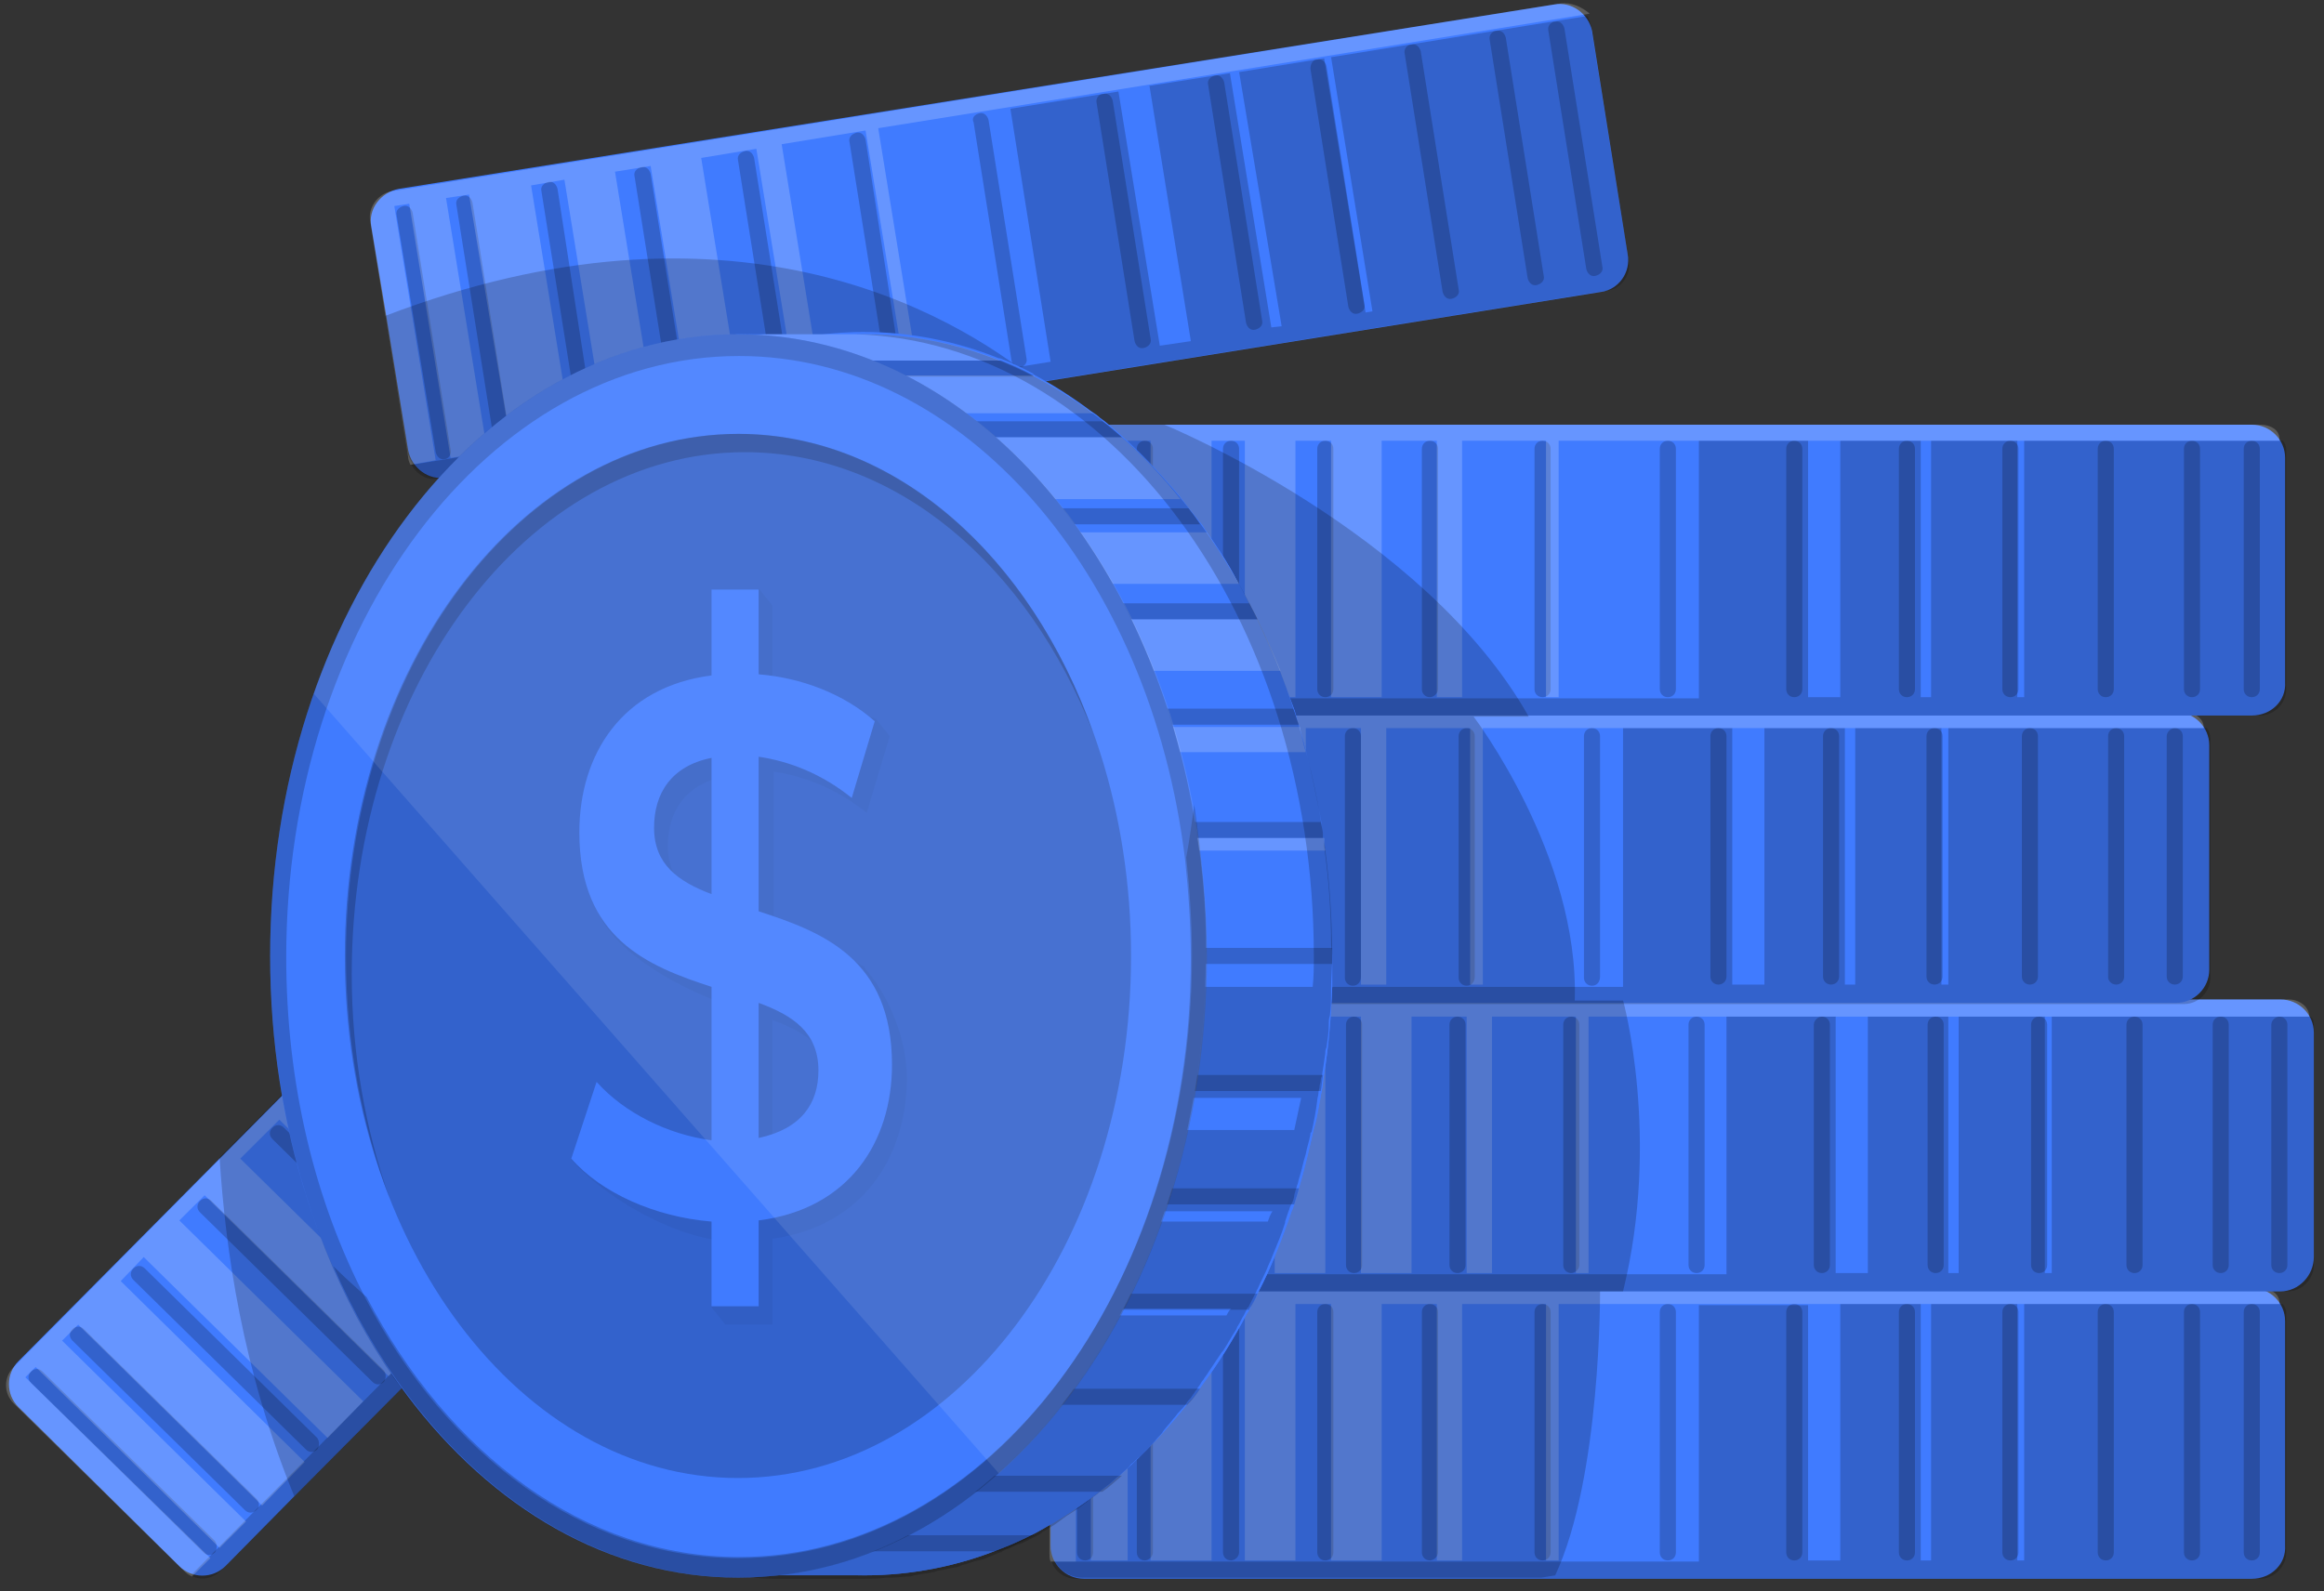 <svg width="146" height="100" viewBox="0 0 146 100" fill="none" xmlns="http://www.w3.org/2000/svg">
<rect x="0" y="0" width="146" height="100" fill="#333333" stroke="none"/>
<g clip-path="url(#clip0_1175_8712)">
<path d="M141.463 99.213H68.096C66.941 99.213 66.002 98.277 66.002 97.126V83.024C66.002 81.873 66.941 80.938 68.096 80.938H141.463C142.618 80.938 143.557 81.873 143.557 83.024V97.126C143.629 98.277 142.69 99.213 141.463 99.213Z" fill="#407BFF"/>
<path opacity="0.2" d="M104.779 98.061C104.49 98.061 104.273 97.846 104.273 97.558V82.449C104.273 82.161 104.49 81.945 104.779 81.945C105.068 81.945 105.284 82.161 105.284 82.449V97.558C105.284 97.846 105.068 98.061 104.779 98.061Z" fill="black"/>
<path opacity="0.2" d="M68.168 98.061C67.879 98.061 67.662 97.846 67.662 97.558V82.449C67.662 82.161 67.879 81.945 68.168 81.945C68.456 81.945 68.673 82.161 68.673 82.449V97.558C68.673 97.846 68.456 98.061 68.168 98.061Z" fill="black"/>
<path opacity="0.2" d="M71.923 98.061C71.635 98.061 71.418 97.846 71.418 97.558V82.449C71.418 82.161 71.635 81.945 71.923 81.945C72.212 81.945 72.429 82.161 72.429 82.449V97.558C72.429 97.846 72.14 98.061 71.923 98.061Z" fill="black"/>
<path opacity="0.2" d="M77.338 98.061C77.049 98.061 76.832 97.846 76.832 97.558V82.449C76.832 82.161 77.049 81.945 77.338 81.945C77.626 81.945 77.843 82.161 77.843 82.449V97.558C77.843 97.846 77.554 98.061 77.338 98.061Z" fill="black"/>
<path opacity="0.2" d="M83.259 98.061C82.971 98.061 82.754 97.846 82.754 97.558V82.449C82.754 82.161 82.971 81.945 83.259 81.945C83.548 81.945 83.765 82.161 83.765 82.449V97.558C83.765 97.846 83.548 98.061 83.259 98.061Z" fill="black"/>
<path opacity="0.2" d="M89.832 98.061C89.543 98.061 89.326 97.846 89.326 97.558V82.449C89.326 82.161 89.543 81.945 89.832 81.945C90.121 81.945 90.337 82.161 90.337 82.449V97.558C90.337 97.846 90.048 98.061 89.832 98.061Z" fill="black"/>
<path opacity="0.2" d="M96.908 98.061C96.619 98.061 96.402 97.846 96.402 97.558V82.449C96.402 82.161 96.619 81.945 96.908 81.945C97.197 81.945 97.413 82.161 97.413 82.449V97.558C97.413 97.846 97.197 98.061 96.908 98.061Z" fill="black"/>
<path opacity="0.2" d="M141.463 81.945C141.751 81.945 141.968 82.161 141.968 82.449V97.558C141.968 97.846 141.751 98.061 141.463 98.061C141.174 98.061 140.957 97.846 140.957 97.558V82.449C140.957 82.161 141.174 81.945 141.463 81.945Z" fill="black"/>
<path opacity="0.2" d="M137.707 81.945C137.995 81.945 138.212 82.161 138.212 82.449V97.558C138.212 97.846 137.995 98.061 137.707 98.061C137.418 98.061 137.201 97.846 137.201 97.558V82.449C137.201 82.161 137.418 81.945 137.707 81.945Z" fill="black"/>
<path opacity="0.2" d="M132.291 81.945C132.579 81.945 132.796 82.161 132.796 82.449V97.558C132.796 97.846 132.579 98.061 132.291 98.061C132.002 98.061 131.785 97.846 131.785 97.558V82.449C131.785 82.161 132.002 81.945 132.291 81.945Z" fill="black"/>
<path opacity="0.2" d="M126.298 81.945C126.587 81.945 126.804 82.161 126.804 82.449V97.558C126.804 97.846 126.587 98.061 126.298 98.061C126.01 98.061 125.793 97.846 125.793 97.558V82.449C125.793 82.161 126.01 81.945 126.298 81.945Z" fill="black"/>
<path opacity="0.2" d="M119.798 81.945C120.087 81.945 120.304 82.161 120.304 82.449V97.558C120.304 97.846 120.087 98.061 119.798 98.061C119.51 98.061 119.293 97.846 119.293 97.558V82.449C119.293 82.161 119.51 81.945 119.798 81.945Z" fill="black"/>
<path opacity="0.2" d="M112.722 81.945C113.011 81.945 113.228 82.161 113.228 82.449V97.558C113.228 97.846 113.011 98.061 112.722 98.061C112.433 98.061 112.217 97.846 112.217 97.558V82.449C112.217 82.161 112.433 81.945 112.722 81.945Z" fill="black"/>
<path opacity="0.2" d="M143.629 82.521V97.558C143.629 98.421 142.907 99.213 141.968 99.213H67.591C66.868 99.213 66.219 98.709 66.074 98.133H106.729V82.017H113.589V98.061H115.611V81.945H120.666V98.061H121.316V81.945H126.732V98.061H127.165V81.945H143.412C143.557 82.161 143.629 82.305 143.629 82.521Z" fill="black"/>
<path opacity="0.2" d="M141.968 80.938H67.591C66.724 80.938 65.93 81.657 65.93 82.593V97.63C65.93 97.773 65.93 97.989 66.002 98.133H67.591V82.017H68.529V98.061H70.84V81.945H72.284V98.061H76.112V81.945H78.206V98.061H81.383V81.945H83.621V98.061H86.799V81.945H90.265V98.061H91.853V81.945H97.125V98.061H97.919V81.945H143.196C143.268 81.369 142.69 80.938 141.968 80.938Z" fill="white"/>
<path d="M143.267 81.153H69.901C68.745 81.153 67.807 80.218 67.807 79.067V64.893C67.807 63.742 68.745 62.807 69.901 62.807H143.267C144.423 62.807 145.361 63.742 145.361 64.893V78.995C145.361 80.146 144.423 81.153 143.267 81.153Z" fill="#407BFF"/>
<path opacity="0.2" d="M106.584 80.002C106.295 80.002 106.078 79.786 106.078 79.499V64.39C106.078 64.102 106.295 63.886 106.584 63.886C106.872 63.886 107.089 64.102 107.089 64.39V79.499C107.089 79.786 106.872 80.002 106.584 80.002Z" fill="black"/>
<path opacity="0.2" d="M69.972 80.002C69.683 80.002 69.467 79.786 69.467 79.499V64.39C69.467 64.102 69.683 63.886 69.972 63.886C70.261 63.886 70.478 64.102 70.478 64.39V79.499C70.478 79.786 70.261 80.002 69.972 80.002Z" fill="black"/>
<path opacity="0.2" d="M73.656 80.002C73.367 80.002 73.15 79.786 73.15 79.499V64.39C73.15 64.102 73.367 63.886 73.656 63.886C73.945 63.886 74.161 64.102 74.161 64.39V79.499C74.161 79.786 73.945 80.002 73.656 80.002Z" fill="black"/>
<path opacity="0.2" d="M79.07 80.002C78.781 80.002 78.564 79.786 78.564 79.499V64.39C78.564 64.102 78.781 63.886 79.07 63.886C79.359 63.886 79.575 64.102 79.575 64.39V79.499C79.575 79.786 79.359 80.002 79.07 80.002Z" fill="black"/>
<path opacity="0.2" d="M85.064 80.002C84.775 80.002 84.559 79.786 84.559 79.499V64.39C84.559 64.102 84.775 63.886 85.064 63.886C85.353 63.886 85.57 64.102 85.57 64.39V79.499C85.57 79.786 85.353 80.002 85.064 80.002Z" fill="black"/>
<path opacity="0.2" d="M91.564 80.002C91.275 80.002 91.059 79.786 91.059 79.499V64.39C91.059 64.102 91.275 63.886 91.564 63.886C91.853 63.886 92.07 64.102 92.07 64.39V79.499C92.07 79.786 91.853 80.002 91.564 80.002Z" fill="black"/>
<path opacity="0.2" d="M98.713 80.002C98.424 80.002 98.207 79.786 98.207 79.499V64.39C98.207 64.102 98.424 63.886 98.713 63.886C99.001 63.886 99.218 64.102 99.218 64.39V79.499C99.218 79.786 98.929 80.002 98.713 80.002Z" fill="black"/>
<path opacity="0.2" d="M143.195 63.886C143.484 63.886 143.7 64.102 143.7 64.39V79.499C143.7 79.786 143.484 80.002 143.195 80.002C142.906 80.002 142.689 79.786 142.689 79.499V64.39C142.689 64.102 142.978 63.886 143.195 63.886Z" fill="black"/>
<path opacity="0.2" d="M139.511 63.886C139.8 63.886 140.017 64.102 140.017 64.39V79.499C140.017 79.786 139.8 80.002 139.511 80.002C139.222 80.002 139.006 79.786 139.006 79.499V64.39C139.006 64.102 139.222 63.886 139.511 63.886Z" fill="black"/>
<path opacity="0.2" d="M134.095 63.886C134.384 63.886 134.601 64.102 134.601 64.39V79.499C134.601 79.786 134.384 80.002 134.095 80.002C133.806 80.002 133.59 79.786 133.59 79.499V64.39C133.59 64.102 133.806 63.886 134.095 63.886Z" fill="black"/>
<path opacity="0.2" d="M128.103 63.886C128.392 63.886 128.609 64.102 128.609 64.39V79.499C128.609 79.786 128.392 80.002 128.103 80.002C127.814 80.002 127.598 79.786 127.598 79.499V64.39C127.598 64.102 127.814 63.886 128.103 63.886Z" fill="black"/>
<path opacity="0.2" d="M121.603 63.886C121.892 63.886 122.109 64.102 122.109 64.39V79.499C122.109 79.786 121.892 80.002 121.603 80.002C121.314 80.002 121.098 79.786 121.098 79.499V64.39C121.098 64.102 121.314 63.886 121.603 63.886Z" fill="black"/>
<path opacity="0.2" d="M114.455 63.886C114.744 63.886 114.96 64.102 114.96 64.39V79.499C114.96 79.786 114.744 80.002 114.455 80.002C114.166 80.002 113.949 79.786 113.949 79.499V64.39C113.949 64.102 114.238 63.886 114.455 63.886Z" fill="black"/>
<path opacity="0.2" d="M145.361 64.462V79.499C145.361 80.362 144.639 81.153 143.701 81.153H69.323C68.601 81.153 67.951 80.65 67.807 80.074H108.462V63.886H115.322V80.002H117.343V63.886H122.398V80.002H123.048V63.886H128.464V80.002H128.897V63.886H145.145C145.361 64.03 145.361 64.246 145.361 64.462Z" fill="black"/>
<path opacity="0.2" d="M143.773 62.807H69.395C68.529 62.807 67.734 63.526 67.734 64.462V79.499C67.734 79.643 67.734 79.859 67.807 80.002H69.395V63.886H70.406V80.002H72.717V63.886H74.161V80.002H77.988V63.886H80.082V80.002H83.26V63.886H85.498V80.002H88.676V63.886H92.142V80.002H93.73V63.886H99.002V80.002H99.796V63.886H145.072C145.072 63.239 144.423 62.807 143.773 62.807Z" fill="white"/>
<path d="M136.697 63.023H63.33C62.175 63.023 61.236 62.087 61.236 60.936V46.834C61.236 45.683 62.175 44.748 63.33 44.748H136.697C137.852 44.748 138.791 45.683 138.791 46.834V60.936C138.791 62.087 137.852 63.023 136.697 63.023Z" fill="#407BFF"/>
<path opacity="0.2" d="M100.013 61.944C99.724 61.944 99.508 61.728 99.508 61.44V46.259C99.508 45.971 99.724 45.755 100.013 45.755C100.302 45.755 100.519 45.971 100.519 46.259V61.368C100.519 61.728 100.302 61.944 100.013 61.944Z" fill="black"/>
<path opacity="0.2" d="M63.402 61.944C63.113 61.944 62.897 61.728 62.897 61.44V46.259C62.897 45.971 63.113 45.755 63.402 45.755C63.691 45.755 63.907 45.971 63.907 46.259V61.368C63.907 61.728 63.691 61.944 63.402 61.944Z" fill="black"/>
<path opacity="0.2" d="M67.086 61.944C66.797 61.944 66.58 61.728 66.58 61.44V46.259C66.58 45.971 66.797 45.755 67.086 45.755C67.374 45.755 67.591 45.971 67.591 46.259V61.368C67.591 61.728 67.374 61.944 67.086 61.944Z" fill="black"/>
<path opacity="0.2" d="M72.5 61.944C72.211 61.944 71.994 61.728 71.994 61.44V46.259C71.994 45.971 72.211 45.755 72.5 45.755C72.788 45.755 73.005 45.971 73.005 46.259V61.368C73.005 61.728 72.788 61.944 72.5 61.944Z" fill="black"/>
<path opacity="0.2" d="M78.494 61.944C78.205 61.944 77.988 61.728 77.988 61.44V46.259C77.988 45.971 78.205 45.755 78.494 45.755C78.783 45.755 78.999 45.971 78.999 46.259V61.368C78.999 61.728 78.783 61.944 78.494 61.944Z" fill="black"/>
<path opacity="0.2" d="M84.994 61.944C84.705 61.944 84.488 61.728 84.488 61.44V46.259C84.488 45.971 84.705 45.755 84.994 45.755C85.283 45.755 85.499 45.971 85.499 46.259V61.368C85.499 61.728 85.283 61.944 84.994 61.944Z" fill="black"/>
<path opacity="0.2" d="M92.142 61.944C91.853 61.944 91.637 61.728 91.637 61.44V46.259C91.637 45.971 91.853 45.755 92.142 45.755C92.431 45.755 92.648 45.971 92.648 46.259V61.368C92.648 61.728 92.431 61.944 92.142 61.944Z" fill="black"/>
<path opacity="0.2" d="M136.625 45.755C136.913 45.755 137.13 45.971 137.13 46.259V61.368C137.13 61.656 136.913 61.872 136.625 61.872C136.336 61.872 136.119 61.656 136.119 61.368V46.259C136.119 45.971 136.408 45.755 136.625 45.755Z" fill="black"/>
<path opacity="0.2" d="M132.941 45.755C133.23 45.755 133.447 45.971 133.447 46.259V61.368C133.447 61.656 133.23 61.872 132.941 61.872C132.652 61.872 132.436 61.656 132.436 61.368V46.259C132.436 45.971 132.652 45.755 132.941 45.755Z" fill="black"/>
<path opacity="0.2" d="M127.525 45.755C127.814 45.755 128.03 45.971 128.03 46.259V61.368C128.03 61.656 127.814 61.872 127.525 61.872C127.236 61.872 127.02 61.656 127.02 61.368V46.259C127.02 45.971 127.236 45.755 127.525 45.755Z" fill="black"/>
<path opacity="0.2" d="M121.533 45.755C121.822 45.755 122.038 45.971 122.038 46.259V61.368C122.038 61.656 121.822 61.872 121.533 61.872C121.244 61.872 121.027 61.656 121.027 61.368V46.259C121.027 45.971 121.244 45.755 121.533 45.755Z" fill="black"/>
<path opacity="0.2" d="M115.033 45.755C115.322 45.755 115.538 45.971 115.538 46.259V61.368C115.538 61.656 115.322 61.872 115.033 61.872C114.744 61.872 114.527 61.656 114.527 61.368V46.259C114.527 45.971 114.744 45.755 115.033 45.755Z" fill="black"/>
<path opacity="0.2" d="M107.957 45.755C108.245 45.755 108.462 45.971 108.462 46.259V61.368C108.462 61.656 108.245 61.872 107.957 61.872C107.668 61.872 107.451 61.656 107.451 61.368V46.259C107.451 45.971 107.668 45.755 107.957 45.755Z" fill="black"/>
<path opacity="0.2" d="M138.863 46.403V61.44C138.863 62.303 138.141 63.095 137.203 63.095H62.825C62.103 63.095 61.453 62.591 61.309 62.016H101.963V45.755H108.824V61.872H110.845V45.755H115.9V61.872H116.55V45.755H121.966V61.872H122.399V45.755H138.647C138.791 45.971 138.863 46.187 138.863 46.403Z" fill="black"/>
<path opacity="0.2" d="M137.202 44.748H62.825C61.958 44.748 61.164 45.468 61.164 46.403V61.44C61.164 61.584 61.164 61.8 61.236 61.944H62.825V45.755H63.764V61.872H66.074V45.755H67.519V61.872H71.346V45.755H73.44V61.872H76.617V45.755H78.856V61.872H82.033V45.755H85.499V61.872H87.088V45.755H92.359V61.872H93.154V45.755H138.43C138.502 45.18 137.852 44.748 137.202 44.748Z" fill="white"/>
<path d="M141.463 44.964H68.096C66.941 44.964 66.002 44.029 66.002 42.877V28.776C66.002 27.625 66.941 26.689 68.096 26.689H141.463C142.618 26.689 143.557 27.625 143.557 28.776V42.877C143.629 44.029 142.69 44.964 141.463 44.964Z" fill="#407BFF"/>
<path opacity="0.2" d="M104.779 43.813C104.49 43.813 104.273 43.597 104.273 43.309V28.2C104.273 27.912 104.49 27.697 104.779 27.697C105.068 27.697 105.284 27.912 105.284 28.2V43.309C105.284 43.597 105.068 43.813 104.779 43.813Z" fill="black"/>
<path opacity="0.2" d="M68.168 43.813C67.879 43.813 67.662 43.597 67.662 43.309V28.2C67.662 27.912 67.879 27.697 68.168 27.697C68.456 27.697 68.673 27.912 68.673 28.2V43.309C68.673 43.597 68.456 43.813 68.168 43.813Z" fill="black"/>
<path opacity="0.2" d="M71.923 43.813C71.635 43.813 71.418 43.597 71.418 43.309V28.2C71.418 27.912 71.635 27.697 71.923 27.697C72.212 27.697 72.429 27.912 72.429 28.2V43.309C72.429 43.597 72.14 43.813 71.923 43.813Z" fill="black"/>
<path opacity="0.2" d="M77.338 43.813C77.049 43.813 76.832 43.597 76.832 43.309V28.2C76.832 27.912 77.049 27.697 77.338 27.697C77.626 27.697 77.843 27.912 77.843 28.2V43.309C77.843 43.597 77.554 43.813 77.338 43.813Z" fill="black"/>
<path opacity="0.2" d="M83.259 43.813C82.971 43.813 82.754 43.597 82.754 43.309V28.2C82.754 27.912 82.971 27.697 83.259 27.697C83.548 27.697 83.765 27.912 83.765 28.2V43.309C83.765 43.597 83.548 43.813 83.259 43.813Z" fill="black"/>
<path opacity="0.2" d="M89.832 43.813C89.543 43.813 89.326 43.597 89.326 43.309V28.2C89.326 27.912 89.543 27.697 89.832 27.697C90.121 27.697 90.337 27.912 90.337 28.2V43.309C90.337 43.597 90.048 43.813 89.832 43.813Z" fill="black"/>
<path opacity="0.2" d="M96.908 43.813C96.619 43.813 96.402 43.597 96.402 43.309V28.2C96.402 27.912 96.619 27.697 96.908 27.697C97.197 27.697 97.413 27.912 97.413 28.2V43.309C97.413 43.597 97.197 43.813 96.908 43.813Z" fill="black"/>
<path opacity="0.2" d="M141.463 27.697C141.751 27.697 141.968 27.912 141.968 28.2V43.309C141.968 43.597 141.751 43.813 141.463 43.813C141.174 43.813 140.957 43.597 140.957 43.309V28.2C140.957 27.912 141.174 27.697 141.463 27.697Z" fill="black"/>
<path opacity="0.2" d="M137.707 27.697C137.995 27.697 138.212 27.912 138.212 28.2V43.309C138.212 43.597 137.995 43.813 137.707 43.813C137.418 43.813 137.201 43.597 137.201 43.309V28.2C137.201 27.912 137.418 27.697 137.707 27.697Z" fill="black"/>
<path opacity="0.2" d="M132.291 27.697C132.579 27.697 132.796 27.912 132.796 28.2V43.309C132.796 43.597 132.579 43.813 132.291 43.813C132.002 43.813 131.785 43.597 131.785 43.309V28.2C131.785 27.912 132.002 27.697 132.291 27.697Z" fill="black"/>
<path opacity="0.2" d="M126.298 27.697C126.587 27.697 126.804 27.912 126.804 28.2V43.309C126.804 43.597 126.587 43.813 126.298 43.813C126.01 43.813 125.793 43.597 125.793 43.309V28.2C125.793 27.912 126.01 27.697 126.298 27.697Z" fill="black"/>
<path opacity="0.2" d="M119.798 27.697C120.087 27.697 120.304 27.912 120.304 28.2V43.309C120.304 43.597 120.087 43.813 119.798 43.813C119.51 43.813 119.293 43.597 119.293 43.309V28.2C119.293 27.912 119.51 27.697 119.798 27.697Z" fill="black"/>
<path opacity="0.2" d="M112.722 27.697C113.011 27.697 113.228 27.912 113.228 28.2V43.309C113.228 43.597 113.011 43.813 112.722 43.813C112.433 43.813 112.217 43.597 112.217 43.309V28.2C112.217 27.912 112.433 27.697 112.722 27.697Z" fill="black"/>
<path opacity="0.2" d="M143.629 28.272V43.309C143.629 44.172 142.907 44.964 141.968 44.964H67.591C66.868 44.964 66.219 44.46 66.074 43.885H106.729V27.697H113.589V43.813H115.611V27.697H120.666V43.813H121.316V27.697H126.732V43.813H127.165V27.697H143.412C143.557 27.84 143.629 28.056 143.629 28.272Z" fill="black"/>
<path opacity="0.2" d="M141.968 26.689H67.591C66.724 26.689 65.93 27.409 65.93 28.344V43.381C65.93 43.525 65.93 43.741 66.002 43.885H67.591V27.697H68.529V43.813H70.84V27.697H72.284V43.813H76.112V27.697H78.206V43.813H81.383V27.697H83.621V43.813H86.799V27.697H90.265V43.813H91.853V27.697H97.125V43.813H97.919V27.697H143.196C143.268 27.049 142.69 26.689 141.968 26.689Z" fill="white"/>
<path d="M100.593 18.343L65.281 24.027L28.02 29.999C26.937 30.215 25.854 29.423 25.637 28.272L24.265 19.854L23.327 14.242C23.11 13.163 23.904 12.084 25.06 11.868L97.632 0.284C98.715 0.069 99.798 0.86 100.015 1.939L102.253 15.969C102.47 17.12 101.676 18.199 100.593 18.343Z" fill="#407BFF"/>
<path opacity="0.2" d="M64.126 23.092C63.837 23.164 63.62 22.948 63.548 22.66L61.165 7.695C61.021 7.407 61.237 7.191 61.526 7.119C61.815 7.047 62.032 7.263 62.104 7.551L64.487 22.516C64.559 22.804 64.342 23.02 64.126 23.092Z" fill="black"/>
<path opacity="0.2" d="M27.949 28.848C27.66 28.919 27.444 28.704 27.372 28.416L24.916 13.523C24.844 13.235 25.061 13.019 25.35 12.947C25.638 12.875 25.855 13.091 25.927 13.379L28.31 28.272C28.383 28.56 28.166 28.848 27.949 28.848Z" fill="black"/>
<path opacity="0.2" d="M31.633 28.272C31.344 28.344 31.127 28.128 31.055 27.84L28.672 12.875C28.6 12.587 28.817 12.371 29.105 12.3C29.394 12.228 29.611 12.444 29.683 12.731L32.066 27.696C32.066 27.984 31.922 28.272 31.633 28.272Z" fill="black"/>
<path opacity="0.2" d="M36.975 27.409C36.686 27.481 36.469 27.265 36.397 26.977L34.014 12.012C33.942 11.724 34.158 11.508 34.447 11.436C34.736 11.364 34.953 11.58 35.025 11.868L37.336 26.833C37.408 27.121 37.191 27.409 36.975 27.409Z" fill="black"/>
<path opacity="0.2" d="M42.824 26.473C42.535 26.545 42.319 26.329 42.247 26.042L39.864 11.077C39.791 10.789 40.008 10.573 40.297 10.501C40.586 10.429 40.802 10.645 40.875 10.933L43.258 25.898C43.33 26.186 43.113 26.473 42.824 26.473Z" fill="black"/>
<path opacity="0.2" d="M49.324 25.466C49.035 25.538 48.819 25.322 48.747 25.034L46.364 10.069C46.291 9.781 46.508 9.566 46.797 9.494C47.086 9.422 47.302 9.638 47.375 9.925L49.758 24.89C49.758 25.178 49.541 25.394 49.324 25.466Z" fill="black"/>
<path opacity="0.2" d="M56.328 24.315C56.039 24.387 55.823 24.171 55.751 23.883L53.367 8.918C53.295 8.63 53.512 8.415 53.801 8.343C54.09 8.271 54.306 8.486 54.379 8.774L56.689 23.739C56.761 24.027 56.545 24.315 56.328 24.315Z" fill="black"/>
<path opacity="0.2" d="M97.705 1.364C97.994 1.292 98.211 1.507 98.283 1.795L100.666 16.76C100.738 17.048 100.521 17.264 100.232 17.336C99.944 17.408 99.727 17.192 99.655 16.904L97.272 1.939C97.2 1.651 97.416 1.364 97.705 1.364Z" fill="black"/>
<path opacity="0.2" d="M94.022 1.939C94.31 1.867 94.527 2.083 94.599 2.371L96.982 17.336C97.054 17.624 96.838 17.84 96.549 17.912C96.26 17.984 96.043 17.768 95.971 17.48L93.588 2.515C93.516 2.227 93.733 1.939 94.022 1.939Z" fill="black"/>
<path opacity="0.2" d="M88.68 2.803C88.969 2.731 89.185 2.946 89.257 3.234L91.64 18.199C91.713 18.487 91.496 18.703 91.207 18.775C90.918 18.847 90.702 18.631 90.629 18.343L88.246 3.378C88.174 3.09 88.391 2.803 88.68 2.803Z" fill="black"/>
<path opacity="0.2" d="M82.757 3.738C83.046 3.666 83.263 3.882 83.335 4.17L85.718 19.135C85.79 19.422 85.574 19.638 85.285 19.71C84.996 19.782 84.779 19.566 84.707 19.279L82.324 4.313C82.324 4.026 82.469 3.738 82.757 3.738Z" fill="black"/>
<path opacity="0.2" d="M76.33 4.745C76.619 4.673 76.836 4.889 76.908 5.177L79.291 20.142C79.363 20.43 79.146 20.646 78.858 20.718C78.569 20.79 78.352 20.574 78.28 20.286L75.897 5.321C75.825 5.033 76.041 4.817 76.33 4.745Z" fill="black"/>
<path opacity="0.2" d="M69.326 5.896C69.615 5.824 69.832 6.04 69.904 6.328L72.287 21.293C72.359 21.581 72.142 21.797 71.854 21.869C71.565 21.941 71.348 21.725 71.276 21.437L68.893 6.472C68.821 6.184 69.037 5.896 69.326 5.896Z" fill="black"/>
<path opacity="0.2" d="M99.942 1.579L102.325 16.401C102.47 17.264 101.892 18.128 100.953 18.271L27.587 30.071C26.864 30.215 26.215 29.855 25.854 29.207L66.003 22.732L63.475 6.832L70.263 5.752L72.863 21.725L74.813 21.437L72.213 5.393L77.268 4.601L79.868 20.574L80.517 20.502L77.846 4.529L83.189 3.666L85.789 19.638L86.222 19.566L83.622 3.594L99.725 1.004C99.798 1.148 99.87 1.364 99.942 1.579Z" fill="black"/>
<path opacity="0.2" d="M98.065 0.212L24.627 12.012C23.76 12.156 23.11 13.019 23.255 13.883L25.637 28.704C25.637 28.848 25.71 29.063 25.782 29.207L27.371 28.92L24.771 12.947L25.71 12.803L28.309 28.776L30.62 28.416L28.02 12.444L29.465 12.228L32.136 28.2L35.964 27.625L33.364 11.652L35.458 11.292L38.058 27.265L41.235 26.761L38.636 10.789L40.874 10.429L43.474 26.401L46.651 25.898L44.051 9.925L47.517 9.35L50.117 25.322L51.706 25.034L49.106 9.062L54.377 8.199L56.977 24.171L57.772 24.027L55.172 8.055L99.871 0.86C99.365 0.428 98.715 0.14 98.065 0.212Z" fill="white"/>
<path opacity="0.2" d="M65.209 24.027L27.948 29.999C26.865 30.215 25.782 29.423 25.565 28.272L24.193 19.854C45.785 11.58 59.649 19.494 65.209 24.027Z" fill="black"/>
<path d="M65.858 46.331L18.487 94.032L14.154 98.421C13.36 99.212 12.06 99.212 11.266 98.421L1.156 88.42C0.362 87.629 0.362 86.334 1.156 85.542L13.866 72.736L52.787 33.452C53.582 32.661 54.881 32.661 55.676 33.452L65.785 43.453C66.652 44.244 66.652 45.539 65.858 46.331Z" fill="#407BFF"/>
<path opacity="0.2" d="M39.212 71.585C38.996 71.8 38.707 71.8 38.49 71.585L27.659 60.936C27.442 60.72 27.442 60.433 27.659 60.217C27.875 60.001 28.164 60.001 28.381 60.217L39.212 70.865C39.429 71.081 39.429 71.369 39.212 71.585Z" fill="black"/>
<path opacity="0.2" d="M13.505 97.558C13.289 97.773 13 97.773 12.783 97.558L1.952 86.909C1.735 86.693 1.735 86.406 1.952 86.19C2.168 85.974 2.457 85.974 2.674 86.19L13.505 96.838C13.65 97.054 13.65 97.342 13.505 97.558Z" fill="black"/>
<path opacity="0.2" d="M16.105 94.895C15.888 95.111 15.6 95.111 15.383 94.895L4.551 84.247C4.335 84.031 4.335 83.743 4.551 83.528C4.768 83.312 5.057 83.312 5.273 83.528L16.105 94.176C16.322 94.392 16.322 94.751 16.105 94.895Z" fill="black"/>
<path opacity="0.2" d="M19.933 91.082C19.716 91.298 19.428 91.298 19.211 91.082L8.379 80.434C8.163 80.218 8.163 79.93 8.379 79.714C8.596 79.499 8.885 79.499 9.101 79.714L19.933 90.363C20.078 90.579 20.078 90.866 19.933 91.082Z" fill="black"/>
<path opacity="0.2" d="M24.121 86.837C23.904 87.053 23.615 87.053 23.398 86.837L12.567 76.189C12.35 75.973 12.35 75.685 12.567 75.469C12.783 75.254 13.072 75.254 13.289 75.469L24.121 86.118C24.265 86.334 24.265 86.621 24.121 86.837Z" fill="black"/>
<path opacity="0.2" d="M28.669 82.233C28.453 82.448 28.164 82.448 27.947 82.233L17.116 71.584C16.899 71.368 16.899 71.081 17.116 70.865C17.332 70.649 17.621 70.649 17.838 70.865L28.669 81.513C28.886 81.729 28.886 82.017 28.669 82.233Z" fill="black"/>
<path opacity="0.2" d="M33.652 77.196C33.435 77.412 33.146 77.412 32.93 77.196L22.098 66.548C21.881 66.332 21.881 66.044 22.098 65.829C22.315 65.613 22.604 65.613 22.82 65.829L33.652 76.477C33.868 76.693 33.868 76.981 33.652 77.196Z" fill="black"/>
<path opacity="0.2" d="M53.438 34.315C53.655 34.1 53.944 34.1 54.16 34.315L64.992 44.964C65.209 45.179 65.209 45.467 64.992 45.683C64.775 45.899 64.487 45.899 64.27 45.683L53.438 35.035C53.294 34.819 53.294 34.459 53.438 34.315Z" fill="black"/>
<path opacity="0.2" d="M50.838 36.906C51.055 36.69 51.344 36.69 51.56 36.906L62.392 47.554C62.609 47.77 62.609 48.057 62.392 48.273C62.175 48.489 61.887 48.489 61.67 48.273L50.838 37.625C50.622 37.481 50.622 37.121 50.838 36.906Z" fill="black"/>
<path opacity="0.2" d="M47.011 40.791C47.227 40.575 47.516 40.575 47.733 40.791L58.564 51.439C58.781 51.655 58.781 51.943 58.564 52.158C58.348 52.374 58.059 52.374 57.842 52.158L47.011 41.51C46.866 41.294 46.866 40.935 47.011 40.791Z" fill="black"/>
<path opacity="0.2" d="M42.823 44.964C43.039 44.748 43.328 44.748 43.545 44.964L54.376 55.612C54.593 55.828 54.593 56.115 54.376 56.331C54.16 56.547 53.871 56.547 53.654 56.331L42.823 45.683C42.606 45.539 42.606 45.179 42.823 44.964Z" fill="black"/>
<path opacity="0.2" d="M38.274 49.64C38.49 49.425 38.779 49.425 38.996 49.64L49.828 60.289C50.044 60.505 50.044 60.792 49.828 61.008C49.611 61.224 49.322 61.224 49.105 61.008L38.274 50.36C38.057 50.144 38.057 49.784 38.274 49.64Z" fill="black"/>
<path opacity="0.2" d="M33.291 54.676C33.508 54.461 33.797 54.461 34.014 54.676L44.845 65.325C45.062 65.541 45.062 65.828 44.845 66.044C44.629 66.26 44.34 66.26 44.123 66.044L33.291 55.396C33.075 55.18 33.075 54.82 33.291 54.676Z" fill="black"/>
<path opacity="0.2" d="M55.387 33.164L66.147 43.741C66.796 44.388 66.796 45.395 66.147 46.043L13.866 98.709C13.36 99.212 12.566 99.356 11.988 98.996L40.584 70.145L29.03 58.778L33.868 53.885L45.422 65.253L46.794 63.814L35.24 52.446L38.851 48.849L50.405 60.217L50.838 59.713L39.356 48.489L43.184 44.676L54.737 56.044L55.026 55.756L43.472 44.388L54.954 32.877C55.098 32.877 55.243 33.02 55.387 33.164Z" fill="black"/>
<path opacity="0.2" d="M53.077 33.164L0.868 85.902C0.218 86.549 0.218 87.557 0.868 88.204L11.628 98.781C11.772 98.924 11.917 98.996 12.061 99.068L13.216 97.917L1.59 86.549L2.24 85.902L13.794 97.27L15.455 95.615L3.901 84.247L4.912 83.24L16.466 94.608L19.138 91.874L7.584 80.506L9.028 78.995L20.582 90.363L22.82 88.06L11.267 76.693L12.855 75.11L24.409 86.478L26.648 84.175L15.094 72.808L17.549 70.361L29.103 81.729L30.258 80.578L18.777 69.282L22.532 65.541L34.085 76.909L34.663 76.333L23.037 64.965L54.882 32.877C54.304 32.589 53.582 32.661 53.077 33.164Z" fill="white"/>
<path opacity="0.2" d="M65.859 46.331L18.489 94.032C15.239 86.118 14.156 78.491 13.795 72.736L52.717 33.452C53.511 32.661 54.811 32.661 55.605 33.452L65.715 43.453C66.653 44.244 66.653 45.539 65.859 46.331Z" fill="black"/>
<path opacity="0.2" d="M101.963 81.154H100.519C100.519 81.154 100.591 92.809 97.703 98.997L96.836 99.141H68.024C66.869 99.141 66.002 98.205 66.002 97.126V82.952C66.002 81.801 66.941 80.938 68.024 80.938H68.963C68.241 80.578 67.808 79.93 67.808 79.067V64.893C67.808 64.102 68.313 63.383 68.963 63.023H63.258C62.103 63.023 61.236 62.087 61.236 61.008V46.763C61.236 45.611 62.175 44.748 63.258 44.748H67.158C66.436 44.388 66.002 43.741 66.002 42.877V28.704C66.002 27.553 66.941 26.689 68.024 26.689H73.151C73.151 26.689 89.471 33.38 96.042 45.036H92.576C92.576 45.036 99.219 53.742 98.93 62.879H101.963C101.963 62.807 104.346 71.513 101.963 81.154Z" fill="black"/>
<path d="M83.694 60.073C83.694 60.217 83.694 60.433 83.694 60.576C83.694 61.08 83.694 61.584 83.694 62.015C83.622 63.886 83.477 65.685 83.188 67.483C83.116 67.843 83.116 68.203 83.044 68.491C83.044 68.635 82.972 68.778 82.972 68.922C82.827 69.57 82.755 70.289 82.538 70.937C82.25 72.232 81.961 73.455 81.6 74.678C81.528 75.038 81.383 75.398 81.311 75.686C81.239 75.829 81.239 75.973 81.166 76.045C81.094 76.261 81.022 76.477 80.95 76.693C80.372 78.276 79.794 79.787 79.072 81.153C78.928 81.513 78.784 81.801 78.567 82.089V82.161C78.495 82.305 78.422 82.448 78.35 82.52C77.484 84.175 76.545 85.686 75.462 87.125C75.245 87.485 74.956 87.845 74.668 88.132C73.368 89.787 71.996 91.226 70.479 92.593C70.046 92.953 69.685 93.313 69.252 93.6C67.88 94.68 66.508 95.543 65.063 96.334C64.341 96.694 63.619 97.054 62.825 97.342C60.153 98.421 57.265 98.996 54.304 98.996C50.91 98.996 47.66 98.205 44.628 96.838C33.146 91.514 24.842 76.981 24.842 59.929C24.842 42.805 33.074 28.272 44.628 23.02C45.494 22.588 46.361 22.3 47.227 22.012C49.466 21.293 51.849 20.861 54.232 20.861C57.192 20.861 60.081 21.437 62.753 22.516C62.753 22.516 62.753 22.516 62.825 22.516C63.547 22.804 64.197 23.092 64.847 23.451C64.919 23.451 64.919 23.523 64.919 23.523C66.147 24.171 67.374 24.962 68.529 25.826C68.746 25.97 68.963 26.113 69.107 26.257C69.54 26.545 69.902 26.905 70.335 27.265C71.635 28.416 72.862 29.711 74.09 31.15C74.234 31.366 74.379 31.51 74.523 31.725C74.812 32.085 75.028 32.373 75.317 32.733C75.462 32.877 75.606 33.092 75.678 33.236C76.401 34.244 77.123 35.323 77.7 36.474C77.917 36.906 78.134 37.265 78.35 37.697C78.495 38.057 78.711 38.345 78.856 38.704C79.361 39.784 79.867 40.863 80.3 41.942C80.589 42.733 80.878 43.453 81.166 44.244C81.311 44.604 81.383 44.892 81.455 45.252C81.455 45.324 81.455 45.395 81.528 45.395C81.672 45.899 81.816 46.475 81.961 46.978C82.322 48.417 82.611 49.856 82.9 51.295C82.972 51.655 82.972 51.943 83.044 52.303C83.116 52.59 83.116 52.806 83.116 53.094C83.405 55.108 83.549 57.123 83.549 59.281C83.694 59.785 83.694 59.929 83.694 60.073Z" fill="#407BFF"/>
<path d="M83.693 60.073C83.693 60.217 83.693 60.432 83.693 60.576C83.693 61.08 83.693 61.584 83.693 62.015C83.621 63.886 83.477 65.685 83.188 67.483C83.115 67.843 83.115 68.203 83.043 68.491C83.043 68.635 82.971 68.778 82.971 68.922C82.827 69.57 82.754 70.289 82.538 70.937C82.249 72.232 81.96 73.455 81.599 74.678C81.527 75.038 81.382 75.398 81.31 75.685C81.238 75.829 81.238 75.973 81.166 76.045C81.094 76.261 81.021 76.477 80.949 76.693C80.371 78.275 79.794 79.786 79.072 81.153C78.927 81.513 78.783 81.801 78.566 82.089V82.161C78.494 82.305 78.422 82.448 78.35 82.52C77.483 84.175 76.544 85.686 75.461 87.125C75.245 87.485 74.956 87.844 74.667 88.132C73.367 89.787 71.995 91.226 70.478 92.593C70.045 92.953 69.684 93.312 69.251 93.6C67.879 94.68 66.507 95.543 65.063 96.334C64.341 96.694 63.618 97.054 62.824 97.342C60.152 98.421 57.264 98.996 54.303 98.996H46.432C45.566 98.996 44.844 98.421 44.699 97.557C44.699 97.413 44.627 97.342 44.627 97.198V22.804C44.627 22.66 44.627 22.588 44.699 22.444C44.699 22.444 44.699 22.444 44.699 22.372C44.916 21.581 45.566 21.005 46.432 21.005H54.303C57.264 21.005 60.152 21.581 62.824 22.66C62.824 22.66 62.824 22.66 62.896 22.66C63.618 22.948 64.268 23.235 64.918 23.595C64.99 23.595 64.99 23.667 64.99 23.667C66.218 24.315 67.446 25.106 68.601 25.97C68.818 26.113 69.034 26.257 69.179 26.401C69.612 26.689 69.973 27.049 70.406 27.409C71.706 28.56 72.934 29.855 74.161 31.294C74.306 31.509 74.45 31.653 74.595 31.869C74.883 32.229 75.1 32.517 75.389 32.877C75.533 33.02 75.678 33.236 75.75 33.38C76.472 34.387 77.194 35.467 77.772 36.618C77.989 37.05 78.205 37.409 78.422 37.841C78.566 38.201 78.783 38.488 78.927 38.848C79.433 39.927 79.938 41.007 80.371 42.086C80.66 42.877 80.949 43.597 81.238 44.388C81.382 44.748 81.455 45.036 81.527 45.395C81.527 45.467 81.527 45.539 81.599 45.539C81.743 46.043 81.888 46.618 82.032 47.122C82.393 48.561 82.682 50 82.971 51.439C83.043 51.799 83.043 52.087 83.115 52.446C83.188 52.734 83.188 52.95 83.188 53.238C83.477 55.252 83.621 57.267 83.621 59.425C83.693 59.785 83.693 59.929 83.693 60.073Z" fill="#407BFF"/>
<path opacity="0.2" d="M83.693 60.073C83.693 60.217 83.693 60.432 83.693 60.576H47.804C47.516 60.576 47.299 60.361 47.299 60.073C47.299 59.785 47.516 59.569 47.804 59.569H83.693C83.693 59.785 83.693 59.929 83.693 60.073Z" fill="black"/>
<path opacity="0.2" d="M64.991 23.667H47.804C47.732 23.667 47.66 23.667 47.588 23.595C47.443 23.523 47.299 23.379 47.299 23.163C47.299 22.948 47.443 22.732 47.66 22.66C47.732 22.66 47.732 22.66 47.804 22.66H62.824C62.824 22.66 62.824 22.66 62.896 22.66C63.618 22.948 64.269 23.235 64.918 23.595C64.918 23.667 64.991 23.667 64.991 23.667Z" fill="black"/>
<path opacity="0.2" d="M70.479 27.48H47.804C47.516 27.48 47.299 27.265 47.299 26.977C47.299 26.689 47.516 26.473 47.804 26.473H69.251C69.684 26.761 70.045 27.121 70.479 27.48Z" fill="black"/>
<path opacity="0.2" d="M75.389 32.948H47.804C47.516 32.948 47.299 32.733 47.299 32.445C47.299 32.157 47.516 31.941 47.804 31.941H74.667C74.883 32.229 75.172 32.589 75.389 32.948Z" fill="black"/>
<path opacity="0.2" d="M78.999 38.92H47.804C47.516 38.92 47.299 38.704 47.299 38.416C47.299 38.129 47.516 37.913 47.804 37.913H78.494C78.638 38.273 78.855 38.56 78.999 38.92Z" fill="black"/>
<path opacity="0.2" d="M81.599 45.539H47.804C47.516 45.539 47.299 45.323 47.299 45.036C47.299 44.748 47.516 44.532 47.804 44.532H81.238C81.382 44.82 81.455 45.179 81.599 45.539Z" fill="black"/>
<path opacity="0.2" d="M83.115 52.662H47.732C47.66 52.662 47.66 52.662 47.588 52.662C47.371 52.59 47.227 52.446 47.227 52.158C47.227 51.871 47.443 51.655 47.732 51.655H82.971C83.043 51.943 83.115 52.302 83.115 52.662Z" fill="black"/>
<path opacity="0.2" d="M64.991 96.478C64.268 96.838 63.546 97.198 62.752 97.486H47.804C47.516 97.486 47.299 97.27 47.299 96.982C47.299 96.694 47.516 96.478 47.804 96.478H64.991Z" fill="black"/>
<path opacity="0.2" d="M70.479 92.737C70.045 93.097 69.684 93.457 69.251 93.744H47.804C47.516 93.744 47.299 93.528 47.299 93.241C47.299 92.953 47.516 92.737 47.804 92.737H70.479Z" fill="black"/>
<path opacity="0.2" d="M75.389 87.269C75.172 87.629 74.883 87.989 74.595 88.276H47.804C47.516 88.276 47.299 88.061 47.299 87.773C47.299 87.485 47.516 87.269 47.804 87.269H75.389Z" fill="black"/>
<path opacity="0.2" d="M78.999 81.297C78.855 81.657 78.711 81.945 78.494 82.233V82.305H47.804C47.732 82.305 47.66 82.305 47.588 82.233C47.443 82.161 47.299 81.945 47.299 81.801C47.299 81.513 47.516 81.297 47.804 81.297H78.999Z" fill="black"/>
<path opacity="0.2" d="M81.599 74.678C81.527 75.038 81.382 75.397 81.31 75.685H47.804C47.516 75.685 47.299 75.469 47.299 75.182C47.299 74.894 47.516 74.678 47.804 74.678H81.599Z" fill="black"/>
<path opacity="0.2" d="M83.116 67.555C83.043 67.915 83.043 68.275 82.971 68.562H47.804C47.516 68.562 47.299 68.347 47.299 68.059C47.299 67.771 47.516 67.555 47.804 67.555H83.116Z" fill="black"/>
<path opacity="0.2" d="M47.299 22.732V21.077C47.66 21.005 48.093 21.005 48.526 21.005H54.303C57.264 21.005 60.152 21.581 62.824 22.66C62.824 22.66 62.824 22.66 62.896 22.66H47.299V22.732Z" fill="white"/>
<path opacity="0.2" d="M68.673 25.97H47.299V23.595H64.918C64.991 23.595 64.991 23.667 64.991 23.667C66.29 24.315 67.446 25.106 68.673 25.97Z" fill="white"/>
<path opacity="0.2" d="M74.161 31.366H47.299V27.48H70.479C71.778 28.632 73.006 29.927 74.161 31.366Z" fill="white"/>
<path opacity="0.2" d="M77.844 36.69H47.299V33.452H75.822C76.472 34.459 77.194 35.539 77.844 36.69Z" fill="white"/>
<path opacity="0.2" d="M80.444 42.158H47.299V38.92H78.999C79.505 39.999 80.01 41.079 80.444 42.158Z" fill="white"/>
<path opacity="0.2" d="M82.032 47.266H47.299V45.683H81.671C81.743 46.187 81.888 46.762 82.032 47.266Z" fill="white"/>
<path opacity="0.2" d="M83.26 53.453H47.299V52.662H83.188C83.188 52.878 83.188 53.166 83.26 53.453Z" fill="white"/>
<path opacity="0.2" d="M83.477 64.39C83.477 64.174 83.477 64.03 83.549 63.814C83.621 63.238 83.621 62.735 83.621 62.159V62.087C83.621 61.44 83.693 60.792 83.693 60.145C83.693 38.56 70.551 21.005 54.303 21.005C54.087 21.005 53.87 21.005 53.726 21.005C69.684 21.437 82.538 38.776 82.538 60.073C82.538 60.72 82.538 61.368 82.466 62.015H47.299V21.077C45.999 21.293 44.916 21.725 44.699 22.372C44.699 22.372 44.699 22.372 44.699 22.444C44.699 22.516 44.627 22.588 44.627 22.66V97.557C44.627 97.629 44.627 97.701 44.699 97.773C44.988 98.565 46.577 99.212 48.526 99.212H54.303C54.736 99.212 55.242 99.212 55.675 99.14C55.82 99.14 55.964 99.14 56.036 99.14C56.397 99.14 56.686 99.068 57.047 99.068C57.192 99.068 57.264 99.068 57.408 98.996C57.842 98.924 58.275 98.853 58.708 98.781C58.78 98.781 58.853 98.709 58.925 98.709C59.286 98.637 59.647 98.565 60.008 98.493C60.152 98.493 60.297 98.421 60.441 98.349C60.802 98.277 61.091 98.133 61.452 98.061C61.524 98.061 61.669 97.989 61.741 97.989C62.102 97.845 62.463 97.701 62.824 97.557C62.896 97.557 62.896 97.557 62.969 97.486C63.113 97.414 63.257 97.342 63.33 97.342C63.618 97.198 63.907 97.054 64.196 96.982C64.341 96.91 64.485 96.838 64.629 96.766C64.774 96.694 64.918 96.622 65.063 96.55C65.207 96.478 65.352 96.406 65.496 96.262C65.64 96.19 65.785 96.118 65.857 96.046C66.146 95.903 66.435 95.687 66.724 95.471C66.796 95.399 66.94 95.327 67.012 95.255C67.374 95.039 67.807 94.751 68.168 94.464C68.312 94.392 68.384 94.248 68.529 94.176C68.746 94.032 68.962 93.888 69.179 93.672L69.251 93.6C69.54 93.385 69.829 93.169 70.118 92.881C70.19 92.809 70.334 92.737 70.406 92.665L70.478 92.593C70.695 92.377 70.912 92.233 71.056 92.017C71.273 91.874 71.417 91.658 71.634 91.514C71.778 91.37 71.923 91.226 72.067 91.082C72.284 90.866 72.501 90.65 72.717 90.363C72.862 90.219 73.006 90.075 73.078 89.931C73.295 89.643 73.511 89.427 73.728 89.14C73.873 88.996 73.945 88.852 74.089 88.708C74.234 88.564 74.378 88.42 74.522 88.204C74.595 88.06 74.739 87.916 74.811 87.844C74.883 87.701 75.028 87.557 75.1 87.413C75.172 87.341 75.245 87.269 75.245 87.197C75.389 87.053 75.461 86.837 75.606 86.693C75.678 86.549 75.822 86.406 75.894 86.262C76.183 85.83 76.472 85.398 76.761 84.967L76.833 84.895C77.122 84.463 77.339 84.031 77.627 83.6C77.7 83.528 77.7 83.384 77.772 83.312C77.916 83.096 77.989 82.88 78.133 82.664C78.205 82.52 78.277 82.376 78.35 82.233C78.35 82.233 78.35 82.161 78.422 82.161C78.494 82.017 78.566 81.873 78.638 81.729C78.711 81.585 78.783 81.441 78.855 81.297C78.927 81.225 78.927 81.081 78.999 81.01C79.216 80.506 79.505 80.002 79.722 79.427C79.794 79.283 79.866 79.139 79.938 78.923C80.227 78.204 80.516 77.556 80.733 76.837C80.733 76.837 80.733 76.837 80.733 76.765C80.805 76.549 80.877 76.333 80.949 76.117C81.021 75.973 81.021 75.829 81.094 75.757C81.094 75.685 81.166 75.613 81.166 75.613C81.238 75.469 81.31 75.254 81.31 75.11C81.31 75.038 81.382 74.894 81.382 74.822C81.455 74.678 81.455 74.534 81.527 74.39C81.599 74.031 81.743 73.671 81.816 73.311C81.888 73.023 81.96 72.736 82.032 72.52C82.105 72.088 82.249 71.728 82.321 71.297C82.321 71.225 82.321 71.153 82.393 71.153C82.538 70.505 82.682 69.786 82.754 69.138C82.754 68.994 82.827 68.85 82.827 68.706C82.827 68.562 82.899 68.419 82.899 68.275C82.899 68.131 82.971 68.059 82.971 67.915C82.971 67.843 82.971 67.771 83.043 67.627C83.115 67.195 83.188 66.692 83.26 66.188C83.26 66.044 83.26 65.972 83.332 65.829C83.404 65.325 83.477 64.893 83.477 64.39ZM77.05 82.664H47.299V82.233H77.339C77.194 82.376 77.122 82.52 77.05 82.664ZM79.649 76.765H47.299V76.117H79.938C79.794 76.333 79.722 76.549 79.649 76.765ZM81.31 71.009H47.299V68.994H81.743C81.599 69.642 81.455 70.361 81.31 71.009Z" fill="black"/>
<path d="M46.361 99.14C62.592 99.14 75.751 81.649 75.751 60.073C75.751 38.496 62.592 21.005 46.361 21.005C30.129 21.005 16.971 38.496 16.971 60.073C16.971 81.649 30.129 99.14 46.361 99.14Z" fill="#407BFF"/>
<path opacity="0.2" d="M46.36 92.881C60 92.881 71.056 78.192 71.056 60.073C71.056 41.953 60 27.265 46.36 27.265C32.721 27.265 21.664 41.953 21.664 60.073C21.664 78.192 32.721 92.881 46.36 92.881Z" fill="black"/>
<path opacity="0.2" d="M74.884 50.576C71.707 33.596 60.153 21.005 46.361 21.005C30.113 21.005 16.971 38.488 16.971 60.073C16.971 67.195 18.415 73.815 20.87 79.57C25.925 91.298 35.457 99.14 46.361 99.14C62.608 99.14 75.751 81.657 75.751 60.073C75.823 56.835 75.462 53.669 74.884 50.576ZM46.361 97.917C36.684 97.917 28.091 91.442 22.964 81.585C19.787 75.469 17.982 68.131 17.982 60.145C17.982 39.28 30.691 22.372 46.433 22.372C60.514 22.372 72.284 36.042 74.451 54.029C74.667 56.044 74.812 58.13 74.812 60.217C74.812 81.01 62.103 97.917 46.361 97.917Z" fill="black"/>
<path opacity="0.2" d="M68.674 46.043C64.558 35.539 56.325 28.416 46.794 28.416C33.146 28.416 22.097 43.093 22.097 61.224C22.097 66.26 22.964 71.009 24.48 75.326C22.747 70.721 21.736 65.613 21.736 60.073C21.736 41.942 32.785 27.265 46.432 27.265C56.253 27.265 64.774 34.963 68.674 46.043Z" fill="black"/>
<path opacity="0.2" d="M75.822 60.073C75.822 81.657 62.679 99.14 46.432 99.14C35.528 99.14 25.996 91.226 20.941 79.571C21.591 80.218 22.313 80.866 23.035 81.513C28.163 91.37 36.756 97.845 46.432 97.845C62.102 97.845 74.883 80.938 74.883 60.073C74.883 57.986 74.739 55.9 74.522 53.885C74.739 52.734 74.883 51.583 75.028 50.576C75.461 53.669 75.822 56.835 75.822 60.073Z" fill="black"/>
<g opacity="0.2">
<path opacity="0.2" d="M48.528 77.844V83.24H45.567L44.7 82.161L45.567 77.988C42.029 77.7 37.768 75.038 35.891 72.879L38.346 69.138C40.079 71.081 42.823 72.448 45.567 72.808V63.094C43.184 62.303 38.707 60.073 37.551 57.267C37.551 57.267 37.263 56.044 37.263 53.382C37.263 48.489 39.934 44.244 45.567 43.525L47.661 36.977L48.528 38.057V43.381C50.983 43.525 55.027 45.18 55.027 45.18L55.893 46.259L54.449 51.079C52.571 49.568 50.55 48.777 48.6 48.489V58.202C51.127 58.993 54.232 60.72 54.232 60.72C55.893 62.591 56.976 65.325 56.976 67.843C56.904 72.808 54.16 77.052 48.528 77.844ZM45.567 57.339V48.777C43.039 49.281 41.956 51.007 41.956 53.166C41.956 55.468 43.473 56.475 45.567 57.339ZM52.283 68.347C52.283 65.972 50.694 64.893 48.528 64.102V72.592C51.127 72.088 52.283 70.433 52.283 68.347Z" fill="black"/>
</g>
<path d="M47.661 76.693V82.089H44.7V76.765C41.162 76.477 37.768 74.966 35.891 72.808L37.479 67.987C39.212 69.93 41.956 71.297 44.7 71.656V62.015C40.729 60.72 36.396 58.994 36.396 52.303C36.396 47.41 39.068 43.165 44.7 42.446V37.05H47.661V42.374C50.333 42.59 53.005 43.597 54.954 45.324L53.51 50.144C51.633 48.633 49.611 47.842 47.661 47.554V57.267C51.633 58.562 56.038 60.217 56.038 66.908C56.038 71.728 53.366 75.973 47.661 76.693ZM44.7 56.188V47.626C42.173 48.13 41.09 49.856 41.09 52.015C41.09 54.317 42.606 55.396 44.7 56.188ZM51.416 67.268C51.416 64.893 49.827 63.814 47.661 63.023V71.513C50.333 70.937 51.416 69.354 51.416 67.268Z" fill="#407BFF"/>
<path opacity="0.1" d="M75.823 60.073C75.823 73.599 70.624 85.542 62.753 92.593L19.715 43.597C24.409 30.214 34.59 21.005 46.361 21.005C62.608 21.005 75.823 38.488 75.823 60.073Z" fill="white"/>
</g>
<defs>
<clipPath id="clip0_1175_8712">
<rect width="145" height="99" fill="white" transform="translate(0.363 0.212)"/>
</clipPath>
</defs>
</svg>
